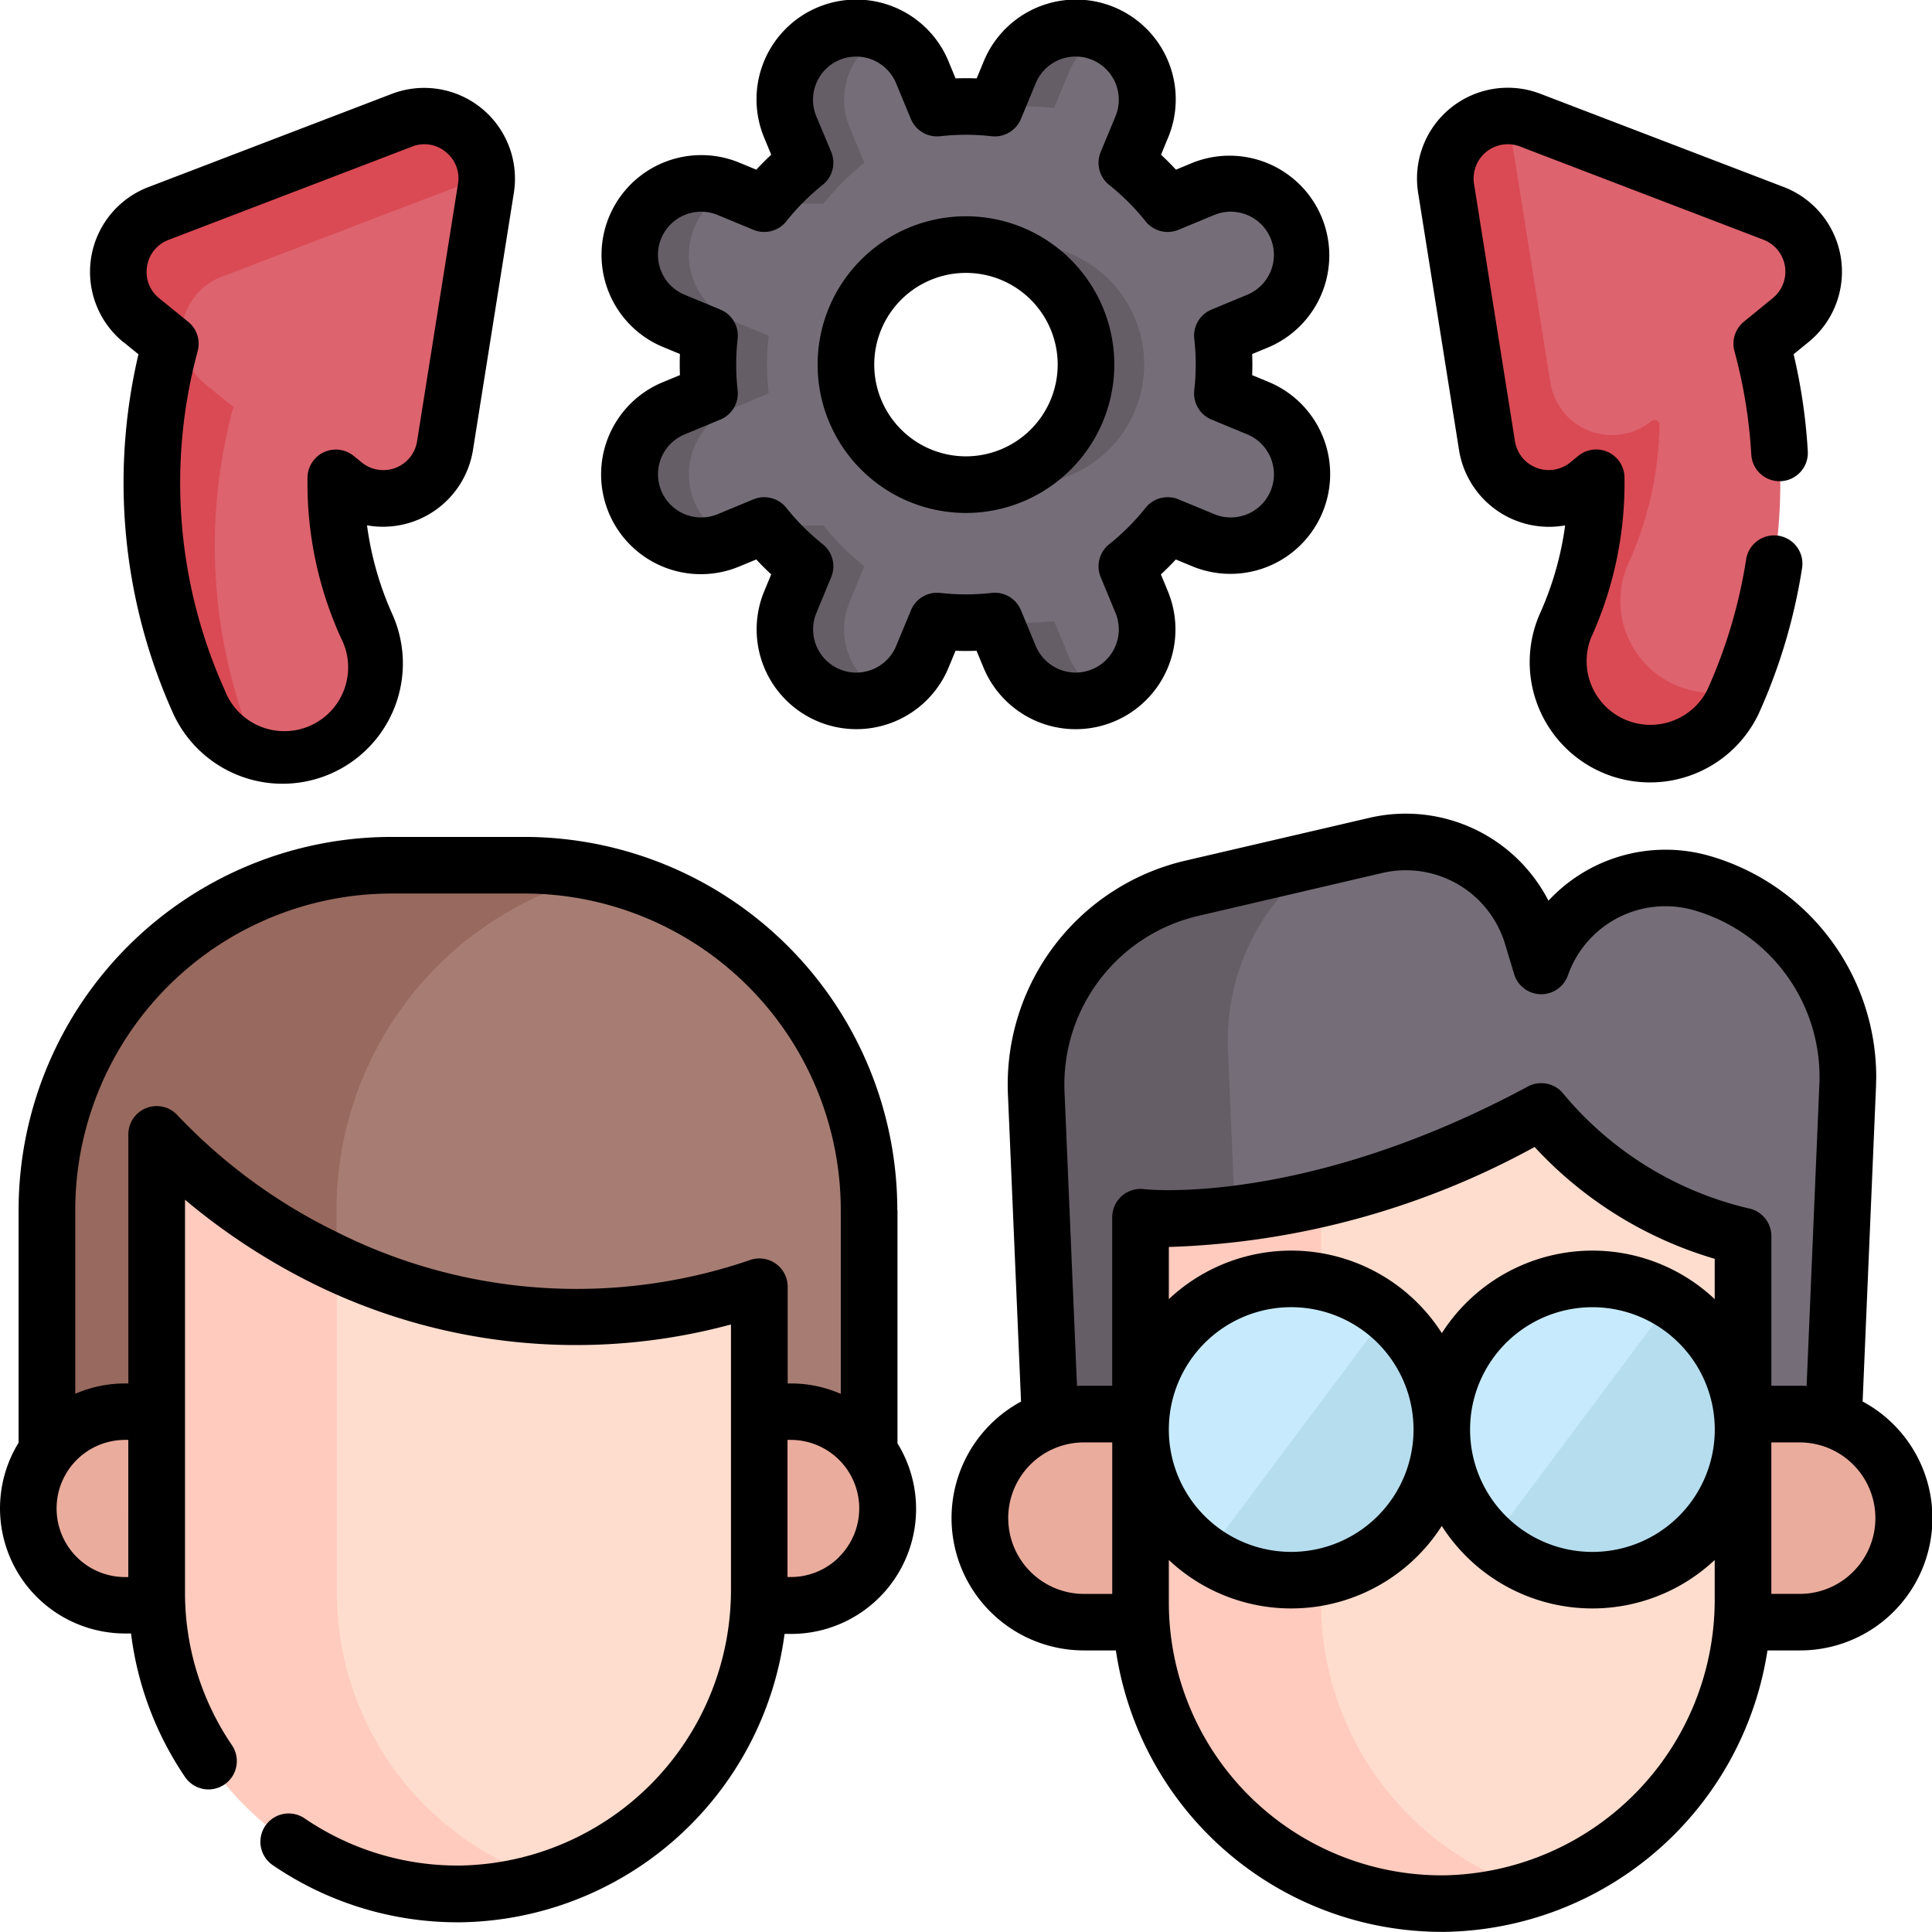 <svg xmlns="http://www.w3.org/2000/svg" width="60.558" height="60.557" viewBox="0 0 60.558 60.557">
  <g id="allocation_4805877" transform="translate(0 -0.006)">
    <g id="Grupo_1198373" data-name="Grupo 1198373" transform="translate(0.887 0.892)">
      <g id="Grupo_1198363" data-name="Grupo 1198363" transform="translate(18.85)">
        <path id="Trazado_1253731" data-name="Trazado 1253731" d="M186.572,19.41l-1.12-.464a8.021,8.021,0,0,0,0-1.81l1.119-.463a2.24,2.24,0,1,0-1.715-4.139L183.739,13a8.035,8.035,0,0,0-1.281-1.28l.464-1.12a2.24,2.24,0,1,0-4.139-1.715L178.319,10a8.021,8.021,0,0,0-1.81,0l-.464-1.119a2.24,2.24,0,1,0-4.139,1.715l.464,1.119A8.029,8.029,0,0,0,171.09,13l-1.12-.464a2.24,2.24,0,1,0-1.714,4.139l1.12.464a8.048,8.048,0,0,0,0,1.81l-1.119.464a2.24,2.24,0,1,0,1.714,4.139l1.119-.464.016.02,0,0a7.981,7.981,0,0,0,1.262,1.257l-.464,1.12a2.239,2.239,0,0,0,3,2.9h0a2.229,2.229,0,0,0,1.141-1.181l.464-1.119a8.049,8.049,0,0,0,1.81,0l.463,1.119a2.24,2.24,0,1,0,4.139-1.714l-.463-1.119a8.048,8.048,0,0,0,1.28-1.28l1.12.464a2.24,2.24,0,1,0,1.715-4.139ZM177.414,21.8a3.763,3.763,0,1,1,3.762-3.763A3.763,3.763,0,0,1,177.414,21.8Z" transform="translate(-166.872 -7.499)" fill="#756e78"/>
        <g id="Grupo_1198362" data-name="Grupo 1198362" transform="translate(0 0)">
          <path id="Trazado_1253732" data-name="Trazado 1253732" d="M264.617,64.817a3.739,3.739,0,0,0-.91.111,3.764,3.764,0,0,1,0,7.3,3.763,3.763,0,1,0,.91-7.414Z" transform="translate(-252.254 -58.038)" fill="#665e66"/>
          <g id="Grupo_1198361" data-name="Grupo 1198361">
            <path id="Trazado_1253733" data-name="Trazado 1253733" d="M263.873,10a8.021,8.021,0,0,1,1.81,0l.464-1.12A2.232,2.232,0,0,1,267.288,7.7l-.071-.031a2.239,2.239,0,0,0-2.927,1.213l-.44,1.063Z" transform="translate(-252.38 -7.501)" fill="#665e66"/>
            <path id="Trazado_1253734" data-name="Trazado 1253734" d="M168.9,58.591a2.24,2.24,0,0,1,1.212-2.927l1.119-.464a8.049,8.049,0,0,1,0-1.81l-1.119-.464a2.24,2.24,0,0,1-.069-4.109l-.073-.03a2.24,2.24,0,1,0-1.714,4.139l1.119.464a8.052,8.052,0,0,0,0,1.81l-1.119.464a2.24,2.24,0,1,0,1.714,4.139l.074-.031a2.232,2.232,0,0,1-1.144-1.182Z" transform="translate(-166.873 -43.753)" fill="#665e66"/>
            <path id="Trazado_1253735" data-name="Trazado 1253735" d="M266.147,165.716l-.463-1.119a8.047,8.047,0,0,1-1.81,0l-.024.057.44,1.063a2.24,2.24,0,0,0,2.927,1.212l.071-.031A2.231,2.231,0,0,1,266.147,165.716Z" transform="translate(-252.38 -146.015)" fill="#665e66"/>
            <path id="Trazado_1253736" data-name="Trazado 1253736" d="M206.341,144.575a2.24,2.24,0,0,1-3-2.9l.464-1.12a7.981,7.981,0,0,1-1.262-1.257l0,0a.189.189,0,0,0-.016-.02h1.857a8.017,8.017,0,0,0,1.281,1.28l-.464,1.12A2.24,2.24,0,0,0,206.341,144.575Z" transform="translate(-198.309 -123.694)" fill="#665e66"/>
            <path id="Trazado_1253737" data-name="Trazado 1253737" d="M206.341,7.706a2.24,2.24,0,0,0-3,2.9l.464,1.12a7.979,7.979,0,0,0-1.262,1.257l0,0a.194.194,0,0,1-.016.02h1.857a8.015,8.015,0,0,1,1.281-1.28L205.2,10.6A2.24,2.24,0,0,1,206.341,7.706Z" transform="translate(-198.309 -7.504)" fill="#665e66"/>
          </g>
        </g>
      </g>
      <g id="Grupo_1198369" data-name="Grupo 1198369" transform="translate(0 25.505)">
        <g id="Grupo_1198367" data-name="Grupo 1198367" transform="translate(29.829)">
          <g id="Grupo_1198364" data-name="Grupo 1198364" transform="translate(1.758)">
            <path id="Trazado_1253738" data-name="Trazado 1253738" d="M275.044,242.246l-.479-11.24a6.31,6.31,0,0,1,4.875-6.414l5.783-1.345a4.128,4.128,0,0,1,4.887,2.83l.286.949a4.128,4.128,0,0,1,5.013-2.6A6.31,6.31,0,0,1,300,230.765l-.489,11.481" transform="translate(-274.559 -223.139)" fill="#756e78"/>
          </g>
          <g id="Grupo_1198365" data-name="Grupo 1198365" transform="translate(1.758 0.51)">
            <path id="Trazado_1253739" data-name="Trazado 1253739" d="M280.575,233.471l.536,12.576h-6.069l-.478-11.24a6.308,6.308,0,0,1,4.874-6.414l4.052-.943a7.061,7.061,0,0,0-2.916,6.02Z" transform="translate(-274.558 -227.451)" fill="#665e66"/>
          </g>
          <path id="Trazado_1253740" data-name="Trazado 1253740" d="M285.389,381.284H262.957a3.261,3.261,0,0,1,0-6.523h22.431a3.261,3.261,0,1,1,0,6.523Z" transform="translate(-259.696 -356.828)" fill="#eaac9d"/>
          <path id="Trazado_1253741" data-name="Trazado 1253741" d="M321.148,298.477v11.361a9.443,9.443,0,1,1-18.885.119V297.886s5.172.658,12.56-3.316A11.576,11.576,0,0,0,321.148,298.477Z" transform="translate(-297.228 -286.121)" fill="#ffddce"/>
          <path id="Trazado_1253742" data-name="Trazado 1253742" d="M314.521,339.228a9.273,9.273,0,0,1-2.745.434,9.443,9.443,0,0,1-9.515-9.442V318.148a17,17,0,0,0,5.656-.6V330.22A9.445,9.445,0,0,0,314.521,339.228Z" transform="translate(-297.226 -306.384)" fill="#ffcbbe"/>
          <path id="Trazado_1253743" data-name="Trazado 1253743" d="M311.7,343.653a4.72,4.72,0,1,1-1.714-3.641A4.722,4.722,0,0,1,311.7,343.653Z" transform="translate(-297.226 -325.236)" fill="#c7ebfd"/>
          <path id="Trazado_1253744" data-name="Trazado 1253744" d="M391.543,343.653a4.72,4.72,0,1,1-2.264-4.032A4.722,4.722,0,0,1,391.543,343.653Z" transform="translate(-367.622 -325.236)" fill="#c7ebfd"/>
          <g id="Grupo_1198366" data-name="Grupo 1198366" transform="translate(7.115 14.385)">
            <path id="Trazado_1253745" data-name="Trazado 1253745" d="M327.213,351.712a4.722,4.722,0,0,1-7.363,3.914l5.649-7.554A4.716,4.716,0,0,1,327.213,351.712Z" transform="translate(-319.85 -347.68)" fill="#b6dded"/>
            <path id="Trazado_1253746" data-name="Trazado 1253746" d="M403.094,348.793a4.722,4.722,0,0,1-7.894,3.5l5.63-7.53A4.717,4.717,0,0,1,403.094,348.793Z" transform="translate(-386.288 -344.761)" fill="#b6dded"/>
          </g>
        </g>
        <g id="Grupo_1198368" data-name="Grupo 1198368" transform="translate(0 0.729)">
          <path id="Trazado_1253747" data-name="Trazado 1253747" d="M27.391,229.3H23.222a10.8,10.8,0,0,0-10.8,10.8v9.363h25.77V240.1a10.8,10.8,0,0,0-10.8-10.8Z" transform="translate(-11.839 -229.301)" fill="#a77d73"/>
          <path id="Trazado_1253748" data-name="Trazado 1253748" d="M29.846,229.581A10.807,10.807,0,0,0,21.5,240.1v9.859H12.421V240.1a10.8,10.8,0,0,1,10.8-10.8H27.39A10.852,10.852,0,0,1,29.846,229.581Z" transform="translate(-11.839 -229.301)" fill="#98695e"/>
          <path id="Trazado_1253749" data-name="Trazado 1253749" d="M31.4,380.2H10.535a3.034,3.034,0,0,1,0-6.068H31.4a3.034,3.034,0,0,1,0,6.068Z" transform="translate(-7.501 -357.004)" fill="#eaac9d"/>
          <path id="Trazado_1253750" data-name="Trazado 1253750" d="M60.414,305.4v9.467a9.443,9.443,0,1,1-18.885.119V305.4c0-.026,0-4.747,0-4.773A18.161,18.161,0,0,0,60.414,305.4Z" transform="translate(-37.504 -292.193)" fill="#ffddce"/>
          <path id="Trazado_1253751" data-name="Trazado 1253751" d="M53.786,324.005a9.34,9.34,0,0,1-2.742.432,9.442,9.442,0,0,1-9.514-9.443V300.637a18.155,18.155,0,0,0,5.645,4.046v10.312A9.446,9.446,0,0,0,53.786,324.005Z" transform="translate(-37.505 -292.2)" fill="#ffcbbe"/>
        </g>
      </g>
      <g id="Grupo_1198372" data-name="Grupo 1198372" transform="translate(2.822 2.749)">
        <g id="Grupo_1198370" data-name="Grupo 1198370" transform="translate(41.59)">
          <path id="Trazado_1253752" data-name="Trazado 1253752" d="M393.827,37.148l-.905.734a16.59,16.59,0,0,1-.9,11.233,2.884,2.884,0,0,1-5.256-2.375,10.888,10.888,0,0,0,.97-4.652l-.256.207a1.958,1.958,0,0,1-3.167-1.213l-1.283-8.069a1.958,1.958,0,0,1,2.634-2.136l7.63,2.922a1.958,1.958,0,0,1,.533,3.349Z" transform="translate(-383.004 -30.744)" fill="#dd636e"/>
          <path id="Trazado_1253753" data-name="Trazado 1253753" d="M386.292,39.108a1.958,1.958,0,0,0,3.167,1.214.156.156,0,0,1,.255.125,10.887,10.887,0,0,1-.97,4.32,2.884,2.884,0,0,0,3.448,3.952c-.057.137-.115.273-.177.408a2.884,2.884,0,1,1-5.256-2.374,10.9,10.9,0,0,0,.97-4.653l-.255.208a1.958,1.958,0,0,1-3.167-1.214l-1.285-8.069a1.96,1.96,0,0,1,1.962-2.266,2.021,2.021,0,0,0,.024.28Z" transform="translate(-382.997 -30.756)" fill="#da4a54"/>
        </g>
        <g id="Grupo_1198371" data-name="Grupo 1198371" transform="translate(0 0)">
          <path id="Trazado_1253754" data-name="Trazado 1253754" d="M32.087,37.148l.905.734a16.59,16.59,0,0,0,.9,11.233,2.884,2.884,0,1,0,5.256-2.375,10.889,10.889,0,0,1-.97-4.652l.256.207A1.958,1.958,0,0,0,41.6,41.082l1.283-8.069a1.958,1.958,0,0,0-2.634-2.136L32.62,33.8a1.958,1.958,0,0,0-.533,3.349Z" transform="translate(-31.361 -30.745)" fill="#dd636e"/>
          <path id="Trazado_1253755" data-name="Trazado 1253755" d="M35.7,50.692a2.873,2.873,0,0,1-1.808-1.577,16.587,16.587,0,0,1-.9-11.232l-.9-.734a1.958,1.958,0,0,1,.533-3.35l7.631-2.922a1.959,1.959,0,0,1,2.659,1.854,1.94,1.94,0,0,0-.673.131L34.6,35.784a1.958,1.958,0,0,0-.533,3.35l.9.734A16.577,16.577,0,0,0,35.7,50.692Z" transform="translate(-31.361 -30.744)" fill="#da4a54"/>
        </g>
      </g>
    </g>
    <g id="Grupo_1198374" data-name="Grupo 1198374" transform="translate(0 0.006)">
      <path id="Trazado_1253756" data-name="Trazado 1253756" d="M171.123,20.405l.218.527a3.127,3.127,0,0,0,5.778-2.394l-.218-.527q.242-.225.468-.468l.527.218a3.127,3.127,0,0,0,2.393-5.778l-.527-.218q.012-.331,0-.662l.527-.218A3.127,3.127,0,0,0,177.9,5.106l-.527.218q-.225-.242-.468-.468l.218-.527a3.127,3.127,0,1,0-5.778-2.393l-.218.527q-.331-.012-.662,0l-.218-.527a3.127,3.127,0,1,0-5.778,2.393l.218.527q-.242.225-.468.468l-.527-.218a3.127,3.127,0,1,0-2.394,5.778l.527.218q-.012.331,0,.662l-.527.218a3.127,3.127,0,1,0,2.393,5.778l.527-.218q.225.242.468.468l-.218.527a3.127,3.127,0,0,0,5.778,2.394l.218-.527q.331.013.662,0Zm-1.136-1.814a.887.887,0,0,0-.92.542l-.464,1.12a1.353,1.353,0,1,1-2.5-1.036l.464-1.12a.887.887,0,0,0-.267-1.034,7.162,7.162,0,0,1-1.139-1.138.887.887,0,0,0-1.033-.267l-1.119.464a1.353,1.353,0,0,1-1.036-2.5l1.119-.464a.887.887,0,0,0,.542-.919,7.16,7.16,0,0,1,0-1.61.887.887,0,0,0-.542-.92l-1.12-.464a1.353,1.353,0,0,1,1.036-2.5l1.12.464a.887.887,0,0,0,1.033-.267A7.162,7.162,0,0,1,166.3,5.8a.887.887,0,0,0,.267-1.033L166.1,3.651a1.353,1.353,0,0,1,2.5-1.036l.464,1.119a.887.887,0,0,0,.919.542,7.162,7.162,0,0,1,1.611,0,.887.887,0,0,0,.92-.542l.464-1.12a1.353,1.353,0,1,1,2.5,1.036l-.464,1.12a.887.887,0,0,0,.267,1.034,7.162,7.162,0,0,1,1.139,1.138.887.887,0,0,0,1.033.267l1.119-.464a1.353,1.353,0,0,1,1.036,2.5l-1.119.464a.887.887,0,0,0-.542.919,7.161,7.161,0,0,1,0,1.61.887.887,0,0,0,.542.92l1.12.464a1.353,1.353,0,1,1-1.036,2.5l-1.12-.464a.887.887,0,0,0-1.034.267,7.158,7.158,0,0,1-1.138,1.139.887.887,0,0,0-.267,1.033l.464,1.119a1.353,1.353,0,1,1-2.5,1.036l-.464-1.119a.886.886,0,0,0-.919-.542,7.163,7.163,0,0,1-1.611,0Z" transform="translate(-140.513 -0.006)"/>
      <path id="Trazado_1253757" data-name="Trazado 1253757" d="M225.988,61.969a4.65,4.65,0,1,0-4.65,4.65A4.655,4.655,0,0,0,225.988,61.969Zm-4.65,2.875a2.875,2.875,0,1,1,2.875-2.876A2.879,2.879,0,0,1,221.339,64.844Z" transform="translate(-191.06 -50.54)"/>
      <path id="Trazado_1253758" data-name="Trazado 1253758" d="M280.746,234.078l.42-9.886c0-.1.007-.2.007-.306a7.222,7.222,0,0,0-5.245-6.925,5.01,5.01,0,0,0-5.029,1.41,5.029,5.029,0,0,0-5.6-2.6l-5.782,1.345a7.2,7.2,0,0,0-5.561,7.316l.411,9.639a4.149,4.149,0,0,0,1.973,7.8h1a10.333,10.333,0,0,0,10.22,8.822h.079a10.4,10.4,0,0,0,10.125-8.822h1.012a4.147,4.147,0,0,0,1.974-7.8ZM255.73,224.36a5.426,5.426,0,0,1,4.19-5.512L265.7,217.5a3.248,3.248,0,0,1,3.837,2.223l.286.949a.887.887,0,0,0,1.686.038,3.239,3.239,0,0,1,3.935-2.044,5.441,5.441,0,0,1,3.952,5.217c0,.078,0,.157-.005.233l-.4,9.465q-.109-.006-.219-.006h-.886v-4.691a.887.887,0,0,0-.726-.872,10.759,10.759,0,0,1-5.785-3.578.887.887,0,0,0-1.122-.238c-7.009,3.77-11.981,3.223-12.028,3.217a.887.887,0,0,0-1,.88v5.282h-.886c-.073,0-.146,0-.218.006Zm20.382,10.627a3.835,3.835,0,1,1,0-.077Zm-3.833-5.648a5.608,5.608,0,0,0-4.722,2.587A5.6,5.6,0,0,0,259,230.86v-1.635a25.488,25.488,0,0,0,11.465-3.134,12.46,12.46,0,0,0,5.645,3.505v1.264A5.587,5.587,0,0,0,272.279,229.339ZM259,234.918a3.835,3.835,0,1,1,0,.059Zm-5.035,2.808a2.372,2.372,0,0,1,2.375-2.375h.886V240.1h-.886A2.376,2.376,0,0,1,253.966,237.726Zm13.656,11.195A8.555,8.555,0,0,1,259,240.366v-1.33a5.6,5.6,0,0,0,8.555-1.067,5.6,5.6,0,0,0,8.555,1.067v1.211A8.638,8.638,0,0,1,267.622,248.921Zm12.83-9.517a2.36,2.36,0,0,1-1.68.695h-.886v-4.748h.886a2.374,2.374,0,0,1,1.68,4.053Z" transform="translate(-222.363 -190.139)"/>
      <path id="Trazado_1253762" data-name="Trazado 1253762" d="M28.126,233.488A11.7,11.7,0,0,0,16.439,221.8H12.27A11.7,11.7,0,0,0,.583,233.488v7.3a3.923,3.923,0,0,0,3.338,5.98h.186a10.252,10.252,0,0,0,1.694,4.5.887.887,0,1,0,1.468-1,8.5,8.5,0,0,1-1.47-4.795v-12.3A20.25,20.25,0,0,0,9.612,235.7a18.594,18.594,0,0,0,13.3,1.382v8.286a8.639,8.639,0,0,1-8.491,8.674,8.506,8.506,0,0,1-4.884-1.486.887.887,0,0,0-1,1.465,10.26,10.26,0,0,0,5.817,1.8h.081a10.4,10.4,0,0,0,10.157-9.039h.2a3.918,3.918,0,0,0,3.339-5.975v-7.309ZM1.774,242.853A2.146,2.146,0,0,1,3.921,240.7h.1V245h-.1a2.149,2.149,0,0,1-2.147-2.146Zm8.7-8.708a17.321,17.321,0,0,1-4.892-3.6.887.887,0,0,0-1.559.579v7.807h-.1a3.914,3.914,0,0,0-1.564.324v-5.767a9.925,9.925,0,0,1,9.913-9.914h4.169a9.925,9.925,0,0,1,9.913,9.914v5.769a3.9,3.9,0,0,0-1.564-.326h-.1V235.9a.887.887,0,0,0-1.158-.845A16.757,16.757,0,0,1,10.477,234.145Zm15.83,10.225a2.134,2.134,0,0,1-1.52.628h-.1V240.7h.1a2.147,2.147,0,0,1,1.52,3.665Z" transform="translate(0 -195.567)"/>
      <path id="Trazado_1253766" data-name="Trazado 1253766" d="M376.825,34.6a2.856,2.856,0,0,0,3.325,2.355,9.992,9.992,0,0,1-.806,2.8,3.771,3.771,0,0,0,6.874,3.1,17.672,17.672,0,0,0,1.358-4.559.887.887,0,1,0-1.753-.272,15.9,15.9,0,0,1-1.222,4.1,2,2,0,0,1-3.641-1.643,11.7,11.7,0,0,0,1.05-5.032.887.887,0,0,0-1.447-.674l-.253.207a1.072,1.072,0,0,1-1.733-.664l-1.283-8.069a1.072,1.072,0,0,1,1.441-1.17L386.364,28a1.071,1.071,0,0,1,.292,1.833l-.9.735a.887.887,0,0,0-.3.921,15.877,15.877,0,0,1,.528,3.232.887.887,0,1,0,1.771-.1,17.608,17.608,0,0,0-.444-3.031l.464-.377A2.845,2.845,0,0,0,387,26.348l-7.631-2.923a2.846,2.846,0,0,0-3.827,3.105Z" transform="translate(-331.091 -20.487)"/>
      <path id="Trazado_1253767" data-name="Trazado 1253767" d="M24.91,31.216l.464.377a17.594,17.594,0,0,0,1.091,11.266,3.771,3.771,0,0,0,6.873-3.105,10,10,0,0,1-.8-2.8A2.855,2.855,0,0,0,35.858,34.6l1.283-8.069a2.845,2.845,0,0,0-3.827-3.1l-7.63,2.922a2.845,2.845,0,0,0-.775,4.867Zm.734-2.378a1.052,1.052,0,0,1,.675-.832l7.63-2.922a1.045,1.045,0,0,1,1.058.168,1.052,1.052,0,0,1,.383,1l-1.283,8.069a1.071,1.071,0,0,1-1.732.664l-.256-.207a.887.887,0,0,0-1.446.676,11.712,11.712,0,0,0,1.049,5.031,2,2,0,1,1-3.64,1.644,15.808,15.808,0,0,1-.852-10.635.887.887,0,0,0-.3-.922l-.905-.734A1.052,1.052,0,0,1,25.644,28.838Z" transform="translate(-21.034 -20.488)"/>
    </g>
  </g>
</svg>
